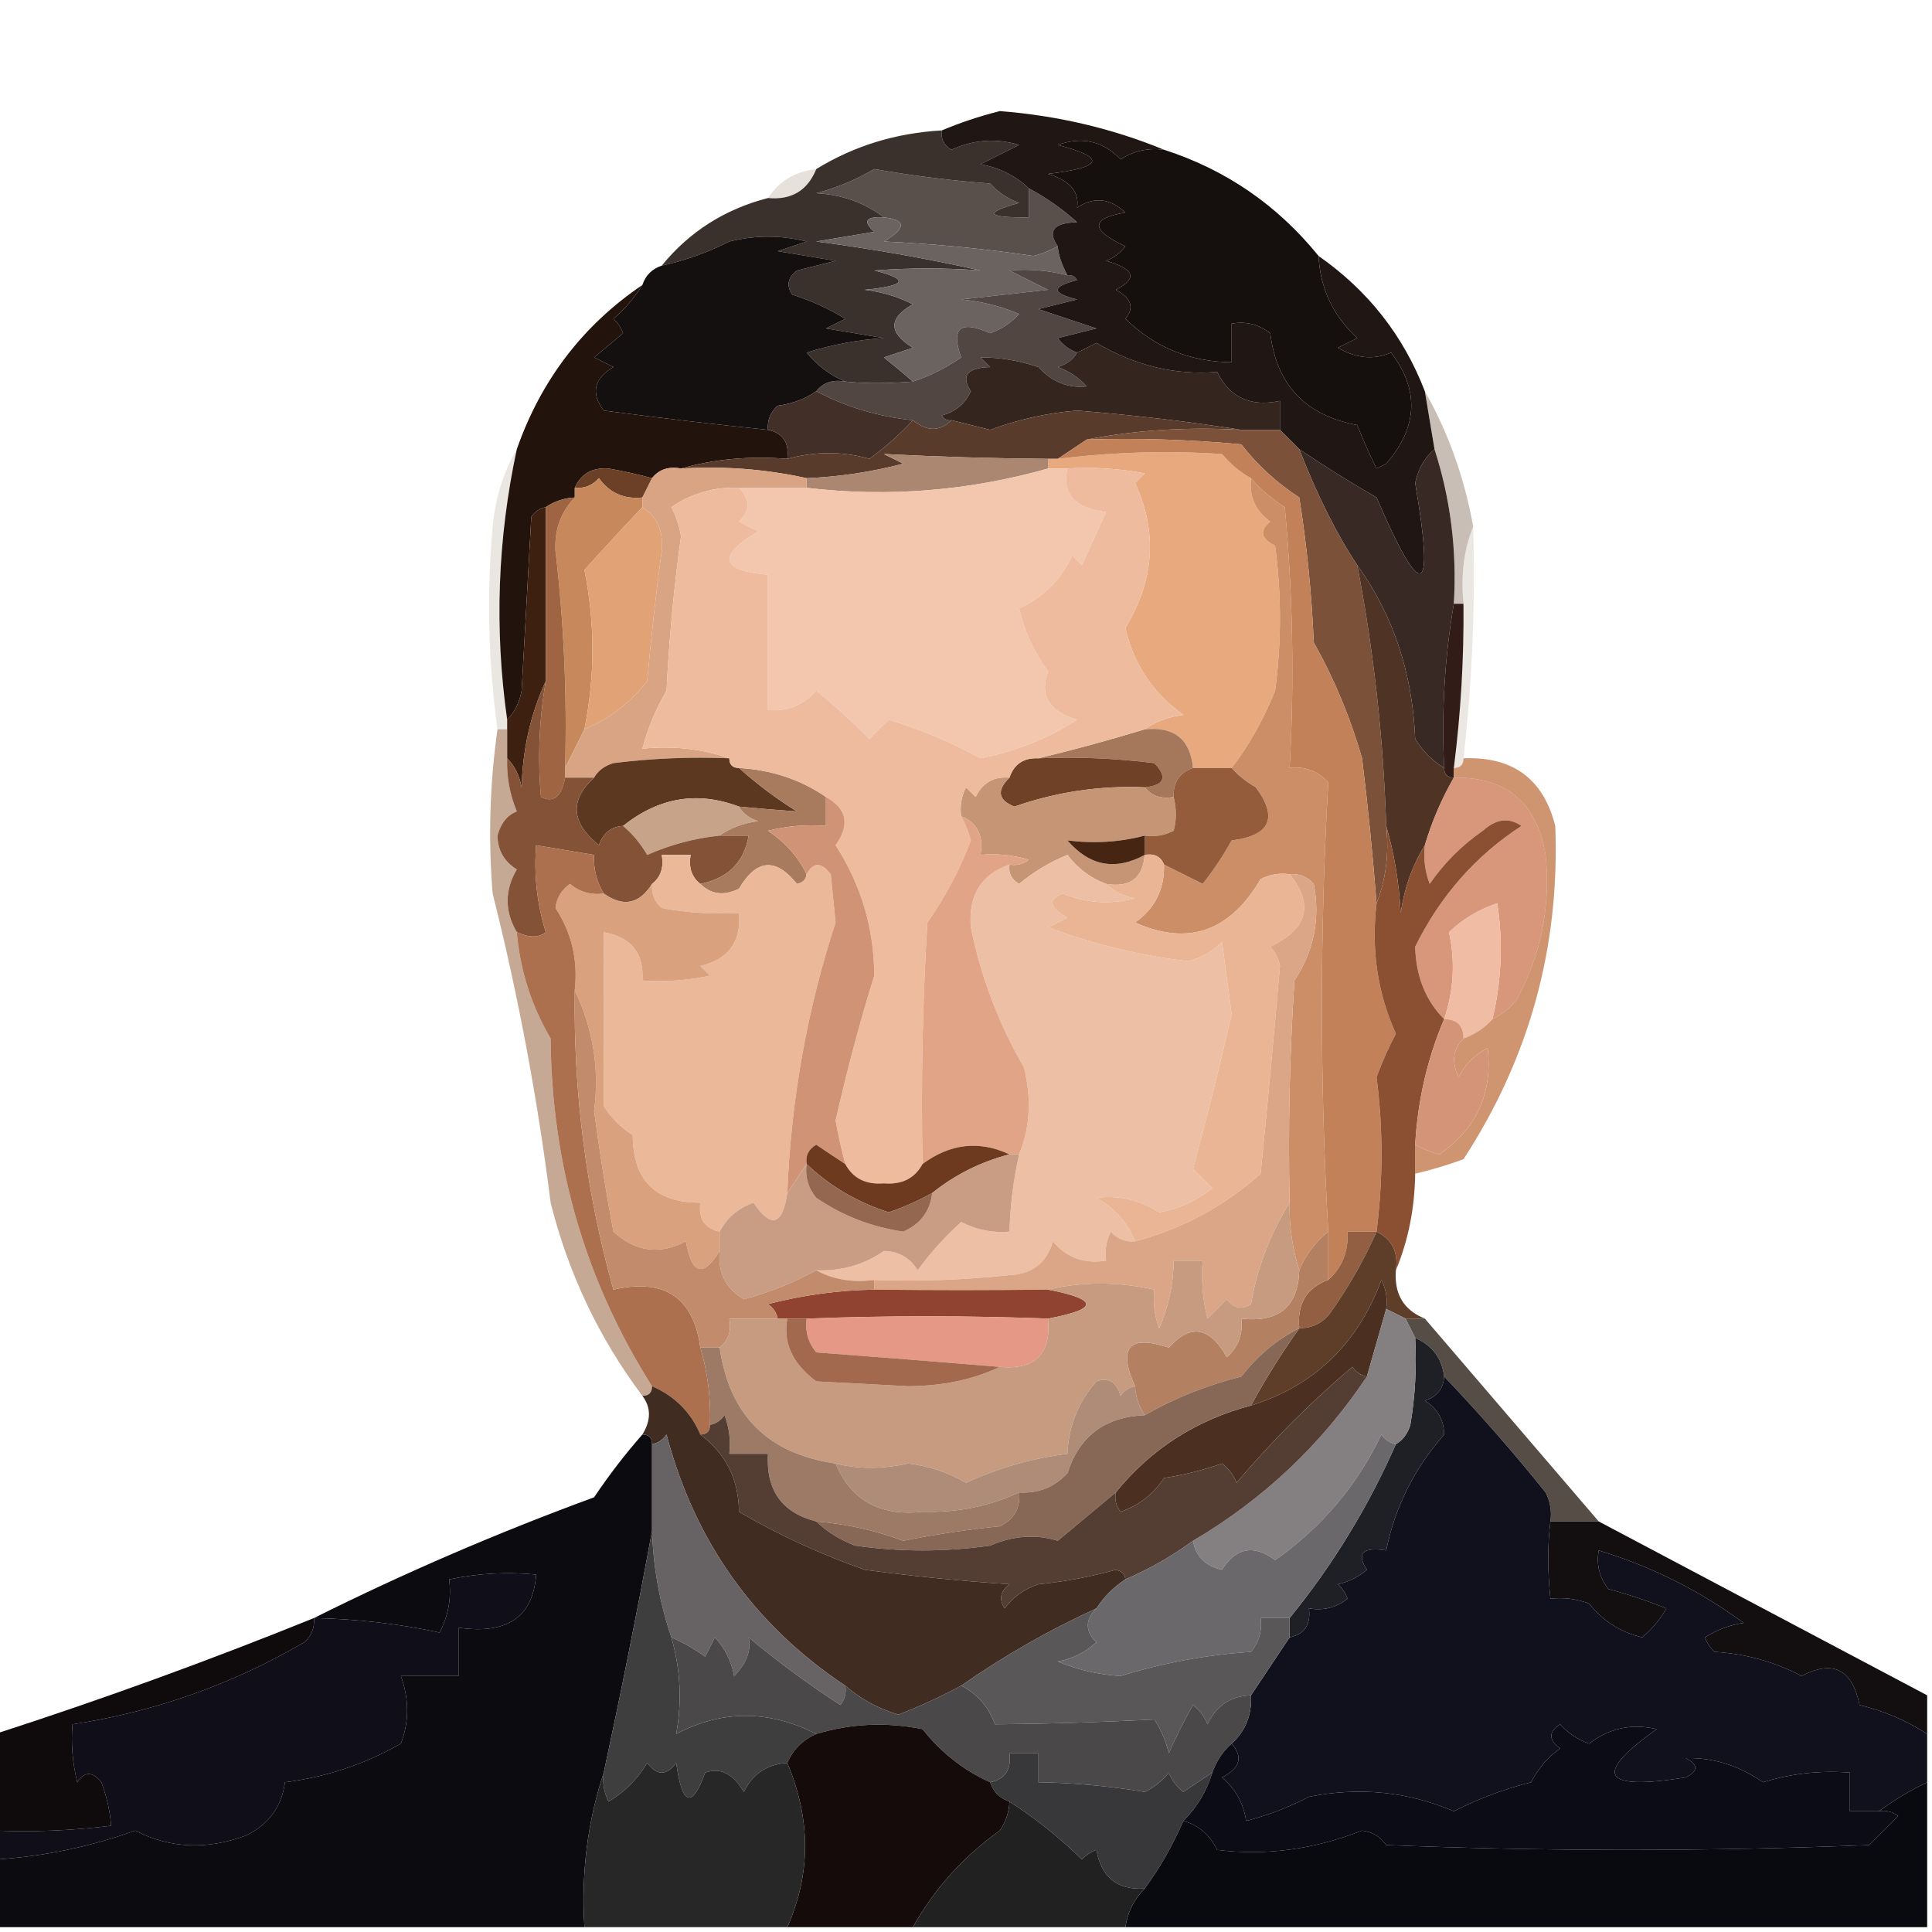 <?xml version="1.0" encoding="UTF-8"?>
<!DOCTYPE svg PUBLIC "-//W3C//DTD SVG 1.1//EN" "http://www.w3.org/Graphics/SVG/1.1/DTD/svg11.dtd">
<svg xmlns="http://www.w3.org/2000/svg" version="1.1" width="200px" height="200px" style="shape-rendering:geometricPrecision; text-rendering:geometricPrecision; image-rendering:optimizeQuality; fill-rule:evenodd; clip-rule:evenodd" xmlns:xlink="http://www.w3.org/1999/xlink">
<g><path style="opacity:0.145" fill="#563304" d="M 84.5,17.5 C 83.599,19.727 81.933,20.727 79.5,20.5C 80.659,18.75 82.326,17.75 84.5,17.5 Z"/></g>
<g><path style="opacity:1" fill="#59504b" d="M 106.5,19.5 C 108.287,20.447 109.953,21.613 111.5,23C 109.065,23.075 108.398,23.908 109.5,25.5C 108.735,25.923 107.902,26.257 107,26.5C 101.872,25.741 96.705,25.241 91.5,25C 93.842,23.608 93.842,22.775 91.5,22.5C 89.524,20.989 87.191,20.156 84.5,20C 86.61,19.446 88.61,18.612 90.5,17.5C 94.471,18.197 98.471,18.697 102.5,19C 103.328,19.915 104.328,20.581 105.5,21C 101.774,22.043 102.107,22.543 106.5,22.5C 106.5,21.5 106.5,20.5 106.5,19.5 Z"/></g>
<g><path style="opacity:1" fill="#150f0e" d="M 120.5,15.5 C 126.909,17.572 132.243,21.238 136.5,26.5C 136.656,29.841 137.989,32.675 140.5,35C 139.833,35.333 139.167,35.667 138.5,36C 140.397,37.11 142.23,37.276 144,36.5C 146.95,40.377 146.784,44.21 143.5,48C 143.167,48.167 142.833,48.333 142.5,48.5C 141.756,47.01 141.09,45.51 140.5,44C 135.14,43.002 132.14,39.835 131.5,34.5C 130.311,33.571 128.978,33.238 127.5,33.5C 127.5,34.833 127.5,36.167 127.5,37.5C 123.215,37.462 119.548,35.962 116.5,33C 117.458,31.852 117.125,30.852 115.5,30C 117.797,28.84 117.464,27.84 114.5,27C 115.308,26.692 115.975,26.192 116.5,25.5C 112.864,23.793 112.864,22.626 116.5,22C 114.89,20.505 113.224,20.339 111.5,21.5C 111.762,19.868 110.762,18.701 108.5,18C 114.229,17.328 114.563,16.328 109.5,15C 112.025,14.104 114.192,14.604 116,16.5C 117.356,15.62 118.856,15.287 120.5,15.5 Z"/></g>
<g><path style="opacity:1" fill="#3a312d" d="M 97.5,13.5 C 97.369,14.376 97.703,15.043 98.5,15.5C 100.768,14.456 103.101,14.289 105.5,15C 104.167,15.667 102.833,16.333 101.5,17C 103.491,17.374 105.158,18.207 106.5,19.5C 106.5,20.5 106.5,21.5 106.5,22.5C 102.107,22.543 101.774,22.043 105.5,21C 104.328,20.581 103.328,19.915 102.5,19C 98.471,18.697 94.471,18.197 90.5,17.5C 88.61,18.612 86.61,19.446 84.5,20C 87.191,20.156 89.524,20.989 91.5,22.5C 89.621,22.393 89.288,22.893 90.5,24C 88.5,24.333 86.5,24.667 84.5,25C 90.299,25.762 95.966,26.762 101.5,28C 97.861,27.722 94.194,27.722 90.5,28C 94.185,28.915 93.852,29.581 89.5,30C 91.256,30.202 92.922,30.702 94.5,31.5C 91.956,32.937 91.956,34.437 94.5,36C 93.5,36.333 92.5,36.667 91.5,37C 92.571,37.852 93.571,38.685 94.5,39.5C 91.856,39.715 89.523,39.715 87.5,39.5C 85.958,38.859 84.624,37.859 83.5,36.5C 86.107,35.682 88.774,35.182 91.5,35C 89.5,34.667 87.5,34.333 85.5,34C 86.167,33.667 86.833,33.333 87.5,33C 85.781,31.943 83.947,31.11 82,30.5C 81.383,29.551 81.549,28.718 82.5,28C 83.833,27.667 85.167,27.333 86.5,27C 84.5,26.667 82.5,26.333 80.5,26C 81.5,25.667 82.5,25.333 83.5,25C 80.833,24.333 78.167,24.333 75.5,25C 73.257,26.136 70.924,26.97 68.5,27.5C 71.358,23.991 75.024,21.657 79.5,20.5C 81.933,20.727 83.599,19.727 84.5,17.5C 88.403,15.102 92.736,13.769 97.5,13.5 Z"/></g>
<g><path style="opacity:1" fill="#6b635f" d="M 91.5,22.5 C 93.842,22.775 93.842,23.608 91.5,25C 96.705,25.241 101.872,25.741 107,26.5C 107.902,26.257 108.735,25.923 109.5,25.5C 109.564,26.365 109.897,27.365 110.5,28.5C 108.488,27.986 106.488,27.82 104.5,28C 105.833,28.667 107.167,29.333 108.5,30C 105.5,30.333 102.5,30.667 99.5,31C 101.577,31.192 103.577,31.692 105.5,32.5C 104.672,33.415 103.672,34.081 102.5,34.5C 99.398,33.107 98.398,33.94 99.5,37C 97.922,38.094 96.255,38.928 94.5,39.5C 93.571,38.685 92.571,37.852 91.5,37C 92.5,36.667 93.5,36.333 94.5,36C 91.956,34.437 91.956,32.937 94.5,31.5C 92.922,30.702 91.256,30.202 89.5,30C 93.852,29.581 94.185,28.915 90.5,28C 94.194,27.722 97.861,27.722 101.5,28C 95.966,26.762 90.299,25.762 84.5,25C 86.5,24.667 88.5,24.333 90.5,24C 89.288,22.893 89.621,22.393 91.5,22.5 Z"/></g>
<g><path style="opacity:1" fill="#514642" d="M 110.5,28.5 C 110.938,28.435 111.272,28.601 111.5,29C 108.833,29.667 108.833,30.333 111.5,31C 110.167,31.333 108.833,31.667 107.5,32C 109.5,32.667 111.5,33.333 113.5,34C 112.167,34.333 110.833,34.667 109.5,35C 110.044,35.717 110.711,36.217 111.5,36.5C 111.082,37.222 110.416,37.722 109.5,38C 110.672,38.419 111.672,39.085 112.5,40C 110.58,40.215 108.914,39.548 107.5,38C 105.471,37.319 103.471,36.986 101.5,37C 101.833,37.333 102.167,37.667 102.5,38C 100.117,38.065 99.45,38.898 100.5,40.5C 99.91,41.799 98.91,42.632 97.5,43C 97.728,43.399 98.062,43.565 98.5,43.5C 97.295,44.686 95.961,44.686 94.5,43.5C 90.903,43.132 87.569,42.132 84.5,40.5C 85.209,39.596 86.209,39.263 87.5,39.5C 89.523,39.715 91.856,39.715 94.5,39.5C 96.255,38.928 97.922,38.094 99.5,37C 98.398,33.94 99.398,33.107 102.5,34.5C 103.672,34.081 104.672,33.415 105.5,32.5C 103.577,31.692 101.577,31.192 99.5,31C 102.5,30.667 105.5,30.333 108.5,30C 107.167,29.333 105.833,28.667 104.5,28C 106.488,27.82 108.488,27.986 110.5,28.5 Z"/></g>
<g><path style="opacity:1" fill="#151010" d="M 87.5,39.5 C 86.209,39.263 85.209,39.596 84.5,40.5C 83.391,41.29 82.058,41.79 80.5,42C 79.748,42.671 79.414,43.504 79.5,44.5C 73.85,43.922 68.183,43.255 62.5,42.5C 61.141,40.694 61.475,39.194 63.5,38C 62.833,37.667 62.167,37.333 61.5,37C 62.5,36.167 63.5,35.333 64.5,34.5C 64.291,33.914 63.957,33.414 63.5,33C 64.71,31.961 65.71,30.794 66.5,29.5C 66.833,28.5 67.5,27.833 68.5,27.5C 70.924,26.97 73.257,26.136 75.5,25C 78.167,24.333 80.833,24.333 83.5,25C 82.5,25.333 81.5,25.667 80.5,26C 82.5,26.333 84.5,26.667 86.5,27C 85.167,27.333 83.833,27.667 82.5,28C 81.549,28.718 81.383,29.551 82,30.5C 83.947,31.11 85.781,31.943 87.5,33C 86.833,33.333 86.167,33.667 85.5,34C 87.5,34.333 89.5,34.667 91.5,35C 88.774,35.182 86.107,35.682 83.5,36.5C 84.624,37.859 85.958,38.859 87.5,39.5 Z"/></g>
<g><path style="opacity:1" fill="#35251f" d="M 132.5,44.5 C 131.167,44.5 129.833,44.5 128.5,44.5C 123.006,43.635 117.339,42.969 111.5,42.5C 108.41,42.752 105.41,43.419 102.5,44.5C 101.151,44.154 99.817,43.821 98.5,43.5C 98.062,43.565 97.728,43.399 97.5,43C 98.91,42.632 99.91,41.799 100.5,40.5C 99.45,38.898 100.117,38.065 102.5,38C 102.167,37.667 101.833,37.333 101.5,37C 103.471,36.986 105.471,37.319 107.5,38C 108.914,39.548 110.58,40.215 112.5,40C 111.672,39.085 110.672,38.419 109.5,38C 110.416,37.722 111.082,37.222 111.5,36.5C 112.15,36.196 112.817,35.863 113.5,35.5C 117.53,37.866 121.697,38.866 126,38.5C 127.287,41.145 129.453,42.145 132.5,41.5C 132.5,42.5 132.5,43.5 132.5,44.5 Z"/></g>
<g><path style="opacity:1" fill="#22130c" d="M 66.5,29.5 C 65.71,30.794 64.71,31.961 63.5,33C 63.957,33.414 64.291,33.914 64.5,34.5C 63.5,35.333 62.5,36.167 61.5,37C 62.167,37.333 62.833,37.667 63.5,38C 61.475,39.194 61.141,40.694 62.5,42.5C 68.183,43.255 73.85,43.922 79.5,44.5C 81.048,44.821 81.715,45.821 81.5,47.5C 77.629,47.185 73.962,47.518 70.5,48.5C 69.209,48.263 68.209,48.596 67.5,49.5C 66.033,49.106 64.533,48.773 63,48.5C 61.301,48.387 60.134,49.053 59.5,50.5C 59.5,50.833 59.5,51.167 59.5,51.5C 58.391,51.557 57.391,51.89 56.5,52.5C 55.883,52.611 55.383,52.944 55,53.5C 54.667,59.5 54.333,65.5 54,71.5C 53.768,72.737 53.268,73.737 52.5,74.5C 51.17,65.117 51.504,55.783 53.5,46.5C 56.011,39.337 60.344,33.67 66.5,29.5 Z"/></g>
<g><path style="opacity:1" fill="#423028" d="M 84.5,40.5 C 87.569,42.132 90.903,43.132 94.5,43.5C 93.198,44.926 91.698,46.259 90,47.5C 87.25,46.709 84.417,46.709 81.5,47.5C 81.715,45.821 81.048,44.821 79.5,44.5C 79.414,43.504 79.748,42.671 80.5,42C 82.058,41.79 83.391,41.29 84.5,40.5 Z"/></g>
<g><path style="opacity:1" fill="#583b2b" d="M 128.5,44.5 C 122.974,44.179 117.64,44.512 112.5,45.5C 111.5,46.167 110.5,46.833 109.5,47.5C 109.167,47.5 108.833,47.5 108.5,47.5C 102.788,47.456 97.121,47.289 91.5,47C 92.167,47.333 92.833,47.667 93.5,48C 90.208,48.861 86.875,49.361 83.5,49.5C 79.265,48.564 74.931,48.231 70.5,48.5C 73.962,47.518 77.629,47.185 81.5,47.5C 84.417,46.709 87.25,46.709 90,47.5C 91.698,46.259 93.198,44.926 94.5,43.5C 95.961,44.686 97.295,44.686 98.5,43.5C 99.817,43.821 101.151,44.154 102.5,44.5C 105.41,43.419 108.41,42.752 111.5,42.5C 117.339,42.969 123.006,43.635 128.5,44.5 Z"/></g>
<g><path style="opacity:1" fill="#e8a97e" d="M 129.5,49.5 C 129.297,51.39 129.963,52.89 131.5,54C 130.346,54.914 130.513,55.747 132,56.5C 132.667,61.5 132.667,66.5 132,71.5C 130.79,74.503 129.29,77.17 127.5,79.5C 126.167,79.5 124.833,79.5 123.5,79.5C 123.213,76.516 121.546,75.183 118.5,75.5C 119.609,74.71 120.942,74.21 122.5,74C 119.358,71.762 117.358,68.762 116.5,65C 119.511,60.054 119.845,55.054 117.5,50C 117.833,49.667 118.167,49.333 118.5,49C 115.854,48.503 113.187,48.336 110.5,48.5C 109.833,48.5 109.167,48.5 108.5,48.5C 108.5,48.167 108.5,47.833 108.5,47.5C 108.833,47.5 109.167,47.5 109.5,47.5C 115.159,46.8 120.825,46.634 126.5,47C 127.373,48.045 128.373,48.878 129.5,49.5 Z"/></g>
<g><path style="opacity:1" fill="#201714" d="M 120.5,15.5 C 118.856,15.287 117.356,15.62 116,16.5C 114.192,14.604 112.025,14.104 109.5,15C 114.563,16.328 114.229,17.328 108.5,18C 110.762,18.701 111.762,19.868 111.5,21.5C 113.224,20.339 114.89,20.505 116.5,22C 112.864,22.626 112.864,23.793 116.5,25.5C 115.975,26.192 115.308,26.692 114.5,27C 117.464,27.84 117.797,28.84 115.5,30C 117.125,30.852 117.458,31.852 116.5,33C 119.548,35.962 123.215,37.462 127.5,37.5C 127.5,36.167 127.5,34.833 127.5,33.5C 128.978,33.238 130.311,33.571 131.5,34.5C 132.14,39.835 135.14,43.002 140.5,44C 141.09,45.51 141.756,47.01 142.5,48.5C 142.833,48.333 143.167,48.167 143.5,48C 146.784,44.21 146.95,40.377 144,36.5C 142.23,37.276 140.397,37.11 138.5,36C 139.167,35.667 139.833,35.333 140.5,35C 137.989,32.675 136.656,29.841 136.5,26.5C 141.612,30.069 145.278,34.736 147.5,40.5C 147.833,42.5 148.167,44.5 148.5,46.5C 147.475,47.374 146.808,48.541 146.5,50C 148.547,61.962 147.214,62.462 142.5,51.5C 139.742,49.913 137.075,48.246 134.5,46.5C 133.833,45.833 133.167,45.167 132.5,44.5C 132.5,43.5 132.5,42.5 132.5,41.5C 129.453,42.145 127.287,41.145 126,38.5C 121.697,38.866 117.53,37.866 113.5,35.5C 112.817,35.863 112.15,36.196 111.5,36.5C 110.711,36.217 110.044,35.717 109.5,35C 110.833,34.667 112.167,34.333 113.5,34C 111.5,33.333 109.5,32.667 107.5,32C 108.833,31.667 110.167,31.333 111.5,31C 108.833,30.333 108.833,29.667 111.5,29C 111.272,28.601 110.938,28.435 110.5,28.5C 109.897,27.365 109.564,26.365 109.5,25.5C 108.398,23.908 109.065,23.075 111.5,23C 109.953,21.613 108.287,20.447 106.5,19.5C 105.158,18.207 103.491,17.374 101.5,17C 102.833,16.333 104.167,15.667 105.5,15C 103.101,14.289 100.768,14.456 98.5,15.5C 97.703,15.043 97.369,14.376 97.5,13.5C 99.343,12.717 101.343,12.05 103.5,11.5C 109.481,11.966 115.148,13.3 120.5,15.5 Z"/></g>
<g><path style="opacity:1" fill="#6c4026" d="M 67.5,49.5 C 67.167,50.167 66.833,50.833 66.5,51.5C 64.61,51.703 63.11,51.037 62,49.5C 61.329,50.252 60.496,50.586 59.5,50.5C 60.134,49.053 61.301,48.387 63,48.5C 64.533,48.773 66.033,49.106 67.5,49.5 Z"/></g>
<g><path style="opacity:1" fill="#ab8670" d="M 108.5,47.5 C 108.5,47.833 108.5,48.167 108.5,48.5C 100.259,50.825 91.926,51.492 83.5,50.5C 83.5,50.167 83.5,49.833 83.5,49.5C 86.875,49.361 90.208,48.861 93.5,48C 92.833,47.667 92.167,47.333 91.5,47C 97.121,47.289 102.788,47.456 108.5,47.5 Z"/></g>
<g><path style="opacity:0.288" fill="#421e02" d="M 147.5,40.5 C 149.935,44.799 151.602,49.465 152.5,54.5C 151.527,56.948 151.194,59.615 151.5,62.5C 151.167,62.5 150.833,62.5 150.5,62.5C 150.83,56.99 150.164,51.657 148.5,46.5C 148.167,44.5 147.833,42.5 147.5,40.5 Z"/></g>
<g><path style="opacity:0.114" fill="#4d2902" d="M 53.5,46.5 C 51.504,55.783 51.17,65.117 52.5,74.5C 52.5,74.833 52.5,75.167 52.5,75.5C 52.167,75.5 51.833,75.5 51.5,75.5C 50.543,68.523 50.377,61.523 51,54.5C 51.279,51.543 52.113,48.877 53.5,46.5 Z"/></g>
<g><path style="opacity:1" fill="#3e2011" d="M 56.5,52.5 C 56.5,58.5 56.5,64.5 56.5,70.5C 54.941,73.868 54.108,77.535 54,81.5C 53.768,80.263 53.268,79.263 52.5,78.5C 52.5,77.5 52.5,76.5 52.5,75.5C 52.5,75.167 52.5,74.833 52.5,74.5C 53.268,73.737 53.768,72.737 54,71.5C 54.333,65.5 54.667,59.5 55,53.5C 55.383,52.944 55.883,52.611 56.5,52.5 Z"/></g>
<g><path style="opacity:1" fill="#f3c6ae" d="M 108.5,48.5 C 109.167,48.5 109.833,48.5 110.5,48.5C 109.924,51.127 111.258,52.627 114.5,53C 113.671,54.816 112.837,56.649 112,58.5C 111.667,58.167 111.333,57.833 111,57.5C 109.833,60 108,61.833 105.5,63C 106.047,65.367 107.047,67.533 108.5,69.5C 107.58,71.972 108.58,73.638 111.5,74.5C 108.529,76.425 105.196,77.759 101.5,78.5C 98.486,76.828 95.319,75.494 92,74.5C 91.333,75.167 90.667,75.833 90,76.5C 88.261,74.717 86.428,73.05 84.5,71.5C 83.159,73.005 81.492,73.671 79.5,73.5C 79.5,68.833 79.5,64.167 79.5,59.5C 74.564,59.059 74.23,57.559 78.5,55C 77.833,54.667 77.167,54.333 76.5,54C 77.684,52.855 77.684,51.688 76.5,50.5C 78.833,50.5 81.167,50.5 83.5,50.5C 91.926,51.492 100.259,50.825 108.5,48.5 Z"/></g>
<g><path style="opacity:1" fill="#382924" d="M 134.5,46.5 C 137.075,48.246 139.742,49.913 142.5,51.5C 147.214,62.462 148.547,61.962 146.5,50C 146.808,48.541 147.475,47.374 148.5,46.5C 150.164,51.657 150.83,56.99 150.5,62.5C 149.548,68.075 149.214,73.741 149.5,79.5C 148.288,78.77 147.288,77.77 146.5,76.5C 146.222,69.663 144.222,63.663 140.5,58.5C 138.353,55.264 136.353,51.264 134.5,46.5 Z"/></g>
<g><path style="opacity:1" fill="#c7885c" d="M 66.5,51.5 C 66.5,51.833 66.5,52.167 66.5,52.5C 64.15,54.992 62.15,57.158 60.5,59C 61.603,64.484 61.603,69.984 60.5,75.5C 59.833,76.833 59.167,78.167 58.5,79.5C 58.709,71.973 58.376,64.473 57.5,57C 57.395,54.822 58.062,52.989 59.5,51.5C 59.5,51.167 59.5,50.833 59.5,50.5C 60.496,50.586 61.329,50.252 62,49.5C 63.11,51.037 64.61,51.703 66.5,51.5 Z"/></g>
<g><path style="opacity:1" fill="#e1a275" d="M 66.5,52.5 C 68.026,53.492 68.693,54.992 68.5,57C 67.901,61.489 67.401,65.989 67,70.5C 65.266,72.734 63.1,74.401 60.5,75.5C 61.603,69.984 61.603,64.484 60.5,59C 62.15,57.158 64.15,54.992 66.5,52.5 Z"/></g>
<g><path style="opacity:0.114" fill="#563001" d="M 152.5,54.5 C 152.736,62.542 152.403,70.542 151.5,78.5C 151.5,79.167 151.167,79.5 150.5,79.5C 151.22,73.862 151.553,68.196 151.5,62.5C 151.194,59.615 151.527,56.948 152.5,54.5 Z"/></g>
<g><path style="opacity:1" fill="#d8a483" d="M 70.5,48.5 C 74.931,48.231 79.265,48.564 83.5,49.5C 83.5,49.833 83.5,50.167 83.5,50.5C 81.167,50.5 78.833,50.5 76.5,50.5C 73.941,50.39 71.608,51.056 69.5,52.5C 69.987,53.446 70.32,54.446 70.5,55.5C 69.764,60.803 69.264,66.137 69,71.5C 67.878,73.421 67.044,75.421 66.5,77.5C 69.713,77.19 72.713,77.523 75.5,78.5C 71.486,78.335 67.486,78.501 63.5,79C 62.584,79.278 61.917,79.778 61.5,80.5C 60.5,80.5 59.5,80.5 58.5,80.5C 58.5,80.167 58.5,79.833 58.5,79.5C 59.167,78.167 59.833,76.833 60.5,75.5C 63.1,74.401 65.266,72.734 67,70.5C 67.401,65.989 67.901,61.489 68.5,57C 68.693,54.992 68.026,53.492 66.5,52.5C 66.5,52.167 66.5,51.833 66.5,51.5C 66.833,50.833 67.167,50.167 67.5,49.5C 68.209,48.596 69.209,48.263 70.5,48.5 Z"/></g>
<g><path style="opacity:1" fill="#7b5139" d="M 112.5,45.5 C 117.64,44.512 122.974,44.179 128.5,44.5C 129.833,44.5 131.167,44.5 132.5,44.5C 133.167,45.167 133.833,45.833 134.5,46.5C 136.353,51.264 138.353,55.264 140.5,58.5C 142.208,67.391 143.208,76.391 143.5,85.5C 143.806,88.385 143.473,91.052 142.5,93.5C 142.111,88.496 141.611,83.496 141,78.5C 139.796,74.3 138.129,70.3 136,66.5C 135.783,61.447 135.283,56.447 134.5,51.5C 132.171,49.989 130.171,48.156 128.5,46C 123.177,45.501 117.844,45.334 112.5,45.5 Z"/></g>
<g><path style="opacity:0.929" fill="#230b07" d="M 150.5,62.5 C 150.833,62.5 151.167,62.5 151.5,62.5C 151.553,68.196 151.22,73.862 150.5,79.5C 150.5,79.833 150.5,80.167 150.5,80.5C 149.833,80.5 149.5,80.167 149.5,79.5C 149.214,73.741 149.548,68.075 150.5,62.5 Z"/></g>
<g><path style="opacity:1" fill="#a5775b" d="M 118.5,75.5 C 121.546,75.183 123.213,76.516 123.5,79.5C 122.094,79.973 121.427,80.973 121.5,82.5C 120.209,82.737 119.209,82.404 118.5,81.5C 120.549,81.294 120.883,80.461 119.5,79C 115.514,78.501 111.514,78.335 107.5,78.5C 111.191,77.607 114.858,76.607 118.5,75.5 Z"/></g>
<g><path style="opacity:1" fill="#9f6542" d="M 59.5,51.5 C 58.062,52.989 57.395,54.822 57.5,57C 58.376,64.473 58.709,71.973 58.5,79.5C 58.5,79.833 58.5,80.167 58.5,80.5C 58.141,82.485 57.308,83.151 56,82.5C 55.643,78.49 55.81,74.49 56.5,70.5C 56.5,64.5 56.5,58.5 56.5,52.5C 57.391,51.89 58.391,51.557 59.5,51.5 Z"/></g>
<g><path style="opacity:1" fill="#4f3425" d="M 140.5,58.5 C 144.222,63.663 146.222,69.663 146.5,76.5C 147.288,77.77 148.288,78.77 149.5,79.5C 149.5,80.167 149.833,80.5 150.5,80.5C 149.227,82.713 148.227,85.046 147.5,87.5C 146.224,89.562 145.39,91.896 145,94.5C 144.819,91.305 144.319,88.305 143.5,85.5C 143.208,76.391 142.208,67.391 140.5,58.5 Z"/></g>
<g><path style="opacity:1" fill="#5d3820" d="M 75.5,78.5 C 75.5,79.167 75.833,79.5 76.5,79.5C 78.316,81.137 80.316,82.637 82.5,84C 80.575,83.865 78.575,83.698 76.5,83.5C 72.208,81.873 68.208,82.539 64.5,85.5C 63.25,85.577 62.417,86.244 62,87.5C 59.113,85.163 58.946,82.83 61.5,80.5C 61.917,79.778 62.584,79.278 63.5,79C 67.486,78.501 71.486,78.335 75.5,78.5 Z"/></g>
<g><path style="opacity:1" fill="#6f4126" d="M 107.5,78.5 C 111.514,78.335 115.514,78.501 119.5,79C 120.883,80.461 120.549,81.294 118.5,81.5C 113.873,81.308 109.373,81.974 105,83.5C 103.317,82.823 103.15,81.823 104.5,80.5C 104.973,79.094 105.973,78.427 107.5,78.5 Z"/></g>
<g><path style="opacity:1" fill="#cc8e67" d="M 129.5,49.5 C 130.474,50.635 131.641,51.635 133,52.5C 133.839,61.557 134.006,70.557 133.5,79.5C 135.103,79.312 136.437,79.812 137.5,81C 136.623,96.419 136.623,111.919 137.5,127.5C 136.143,128.59 135.143,129.924 134.5,131.5C 133.781,129.236 133.448,126.903 133.5,124.5C 133.334,116.826 133.5,109.159 134,101.5C 136.024,98.419 136.691,95.086 136,91.5C 135.329,90.748 134.496,90.414 133.5,90.5C 132.448,90.35 131.448,90.517 130.5,91C 127.319,96.448 122.986,97.948 117.5,95.5C 119.559,94.049 120.559,92.049 120.5,89.5C 121.807,90.153 123.14,90.82 124.5,91.5C 125.624,90.086 126.624,88.586 127.5,87C 131.498,86.507 132.332,84.674 130,81.5C 129.005,80.934 128.172,80.267 127.5,79.5C 129.29,77.17 130.79,74.503 132,71.5C 132.667,66.5 132.667,61.5 132,56.5C 130.513,55.747 130.346,54.914 131.5,54C 129.963,52.89 129.297,51.39 129.5,49.5 Z"/></g>
<g><path style="opacity:1" fill="#c69576" d="M 104.5,80.5 C 103.15,81.823 103.317,82.823 105,83.5C 109.373,81.974 113.873,81.308 118.5,81.5C 119.209,82.404 120.209,82.737 121.5,82.5C 121.799,83.76 121.799,84.927 121.5,86C 120.552,86.483 119.552,86.65 118.5,86.5C 115.938,87.18 113.271,87.347 110.5,87C 112.793,89.654 115.46,90.154 118.5,88.5C 118.306,90.912 116.973,91.912 114.5,91.5C 112.903,90.909 111.569,89.909 110.5,88.5C 108.668,89.249 107.001,90.249 105.5,91.5C 104.702,91.043 104.369,90.376 104.5,89.5C 105.239,89.631 105.906,89.464 106.5,89C 104.866,88.507 103.199,88.34 101.5,88.5C 101.843,86.517 101.176,85.183 99.5,84.5C 99.35,83.448 99.517,82.448 100,81.5C 100.333,81.833 100.667,82.167 101,82.5C 101.71,81.027 102.876,80.36 104.5,80.5 Z"/></g>
<g><path style="opacity:1" fill="#c7a389" d="M 76.5,83.5 C 76.918,84.222 77.584,84.722 78.5,85C 76.942,85.21 75.609,85.71 74.5,86.5C 71.882,86.779 69.382,87.446 67,88.5C 66.302,87.309 65.469,86.309 64.5,85.5C 68.208,82.539 72.208,81.873 76.5,83.5 Z"/></g>
<g><path style="opacity:1" fill="#945c3b" d="M 123.5,79.5 C 124.833,79.5 126.167,79.5 127.5,79.5C 128.172,80.267 129.005,80.934 130,81.5C 132.332,84.674 131.498,86.507 127.5,87C 126.624,88.586 125.624,90.086 124.5,91.5C 123.14,90.82 121.807,90.153 120.5,89.5C 120.158,88.662 119.492,88.328 118.5,88.5C 118.5,87.833 118.5,87.167 118.5,86.5C 119.552,86.65 120.552,86.483 121.5,86C 121.799,84.927 121.799,83.76 121.5,82.5C 121.427,80.973 122.094,79.973 123.5,79.5 Z"/></g>
<g><path style="opacity:1" fill="#845237" d="M 56.5,70.5 C 55.81,74.49 55.643,78.49 56,82.5C 57.308,83.151 58.141,82.485 58.5,80.5C 59.5,80.5 60.5,80.5 61.5,80.5C 58.946,82.83 59.113,85.163 62,87.5C 62.417,86.244 63.25,85.577 64.5,85.5C 65.469,86.309 66.302,87.309 67,88.5C 69.382,87.446 71.882,86.779 74.5,86.5C 75.5,86.5 76.5,86.5 77.5,86.5C 77.037,89.255 75.37,90.922 72.5,91.5C 71.596,90.791 71.263,89.791 71.5,88.5C 70.5,88.5 69.5,88.5 68.5,88.5C 68.737,89.791 68.404,90.791 67.5,91.5C 66.185,93.599 64.518,93.933 62.5,92.5C 61.766,91.292 61.433,89.959 61.5,88.5C 59.5,88.167 57.5,87.833 55.5,87.5C 55.26,90.579 55.593,93.579 56.5,96.5C 55.767,97.087 54.767,97.087 53.5,96.5C 52.232,94.33 52.232,92.163 53.5,90C 52.196,89.196 51.529,88.029 51.5,86.5C 51.852,85.214 52.518,84.381 53.5,84C 52.767,82.234 52.433,80.401 52.5,78.5C 53.268,79.263 53.768,80.263 54,81.5C 54.108,77.535 54.941,73.868 56.5,70.5 Z"/></g>
<g><path style="opacity:1" fill="#a87a5e" d="M 76.5,79.5 C 79.855,79.69 82.855,80.69 85.5,82.5C 85.5,83.5 85.5,84.5 85.5,85.5C 83.473,85.338 81.473,85.504 79.5,86C 81.286,87.196 82.619,88.696 83.5,90.5C 83.44,91.043 83.107,91.376 82.5,91.5C 80.302,88.757 78.302,88.923 76.5,92C 74.934,92.765 73.601,92.598 72.5,91.5C 75.37,90.922 77.037,89.255 77.5,86.5C 76.5,86.5 75.5,86.5 74.5,86.5C 75.609,85.71 76.942,85.21 78.5,85C 77.584,84.722 76.918,84.222 76.5,83.5C 78.575,83.698 80.575,83.865 82.5,84C 80.316,82.637 78.316,81.137 76.5,79.5 Z"/></g>
<g><path style="opacity:1" fill="#472513" d="M 118.5,86.5 C 118.5,87.167 118.5,87.833 118.5,88.5C 115.46,90.154 112.793,89.654 110.5,87C 113.271,87.347 115.938,87.18 118.5,86.5 Z"/></g>
<g><path style="opacity:1" fill="#eebb9f" d="M 110.5,48.5 C 113.187,48.336 115.854,48.503 118.5,49C 118.167,49.333 117.833,49.667 117.5,50C 119.845,55.054 119.511,60.054 116.5,65C 117.358,68.762 119.358,71.762 122.5,74C 120.942,74.21 119.609,74.71 118.5,75.5C 114.858,76.607 111.191,77.607 107.5,78.5C 105.973,78.427 104.973,79.094 104.5,80.5C 102.876,80.36 101.71,81.027 101,82.5C 100.667,82.167 100.333,81.833 100,81.5C 99.517,82.448 99.35,83.448 99.5,84.5C 99.923,85.265 100.257,86.098 100.5,87C 99.369,90.001 97.869,92.835 96,95.5C 95.5,103.827 95.334,112.16 95.5,120.5C 94.688,121.993 93.355,122.66 91.5,122.5C 89.645,122.66 88.312,121.993 87.5,120.5C 87.106,119.033 86.773,117.533 86.5,116C 87.643,110.912 88.976,105.912 90.5,101C 90.484,96.117 89.15,91.617 86.5,87.5C 88.009,85.38 87.676,83.713 85.5,82.5C 82.855,80.69 79.855,79.69 76.5,79.5C 75.833,79.5 75.5,79.167 75.5,78.5C 72.713,77.523 69.713,77.19 66.5,77.5C 67.044,75.421 67.878,73.421 69,71.5C 69.264,66.137 69.764,60.803 70.5,55.5C 70.32,54.446 69.987,53.446 69.5,52.5C 71.608,51.056 73.941,50.39 76.5,50.5C 77.684,51.688 77.684,52.855 76.5,54C 77.167,54.333 77.833,54.667 78.5,55C 74.23,57.559 74.564,59.059 79.5,59.5C 79.5,64.167 79.5,68.833 79.5,73.5C 81.492,73.671 83.159,73.005 84.5,71.5C 86.428,73.05 88.261,74.717 90,76.5C 90.667,75.833 91.333,75.167 92,74.5C 95.319,75.494 98.486,76.828 101.5,78.5C 105.196,77.759 108.529,76.425 111.5,74.5C 108.58,73.638 107.58,71.972 108.5,69.5C 107.047,67.533 106.047,65.367 105.5,63C 108,61.833 109.833,60 111,57.5C 111.333,57.833 111.667,58.167 112,58.5C 112.837,56.649 113.671,54.816 114.5,53C 111.258,52.627 109.924,51.127 110.5,48.5 Z"/></g>
<g><path style="opacity:1" fill="#d8967a" d="M 150.5,80.5 C 155.929,80.426 159.096,83.093 160,88.5C 160.539,93.774 159.539,98.774 157,103.5C 156.292,104.381 155.458,105.047 154.5,105.5C 155.44,101.537 155.607,97.537 155,93.5C 153.108,94.13 151.441,95.13 150,96.5C 150.663,99.518 150.496,102.518 149.5,105.5C 147.581,103.579 146.581,101.079 146.5,98C 149.097,92.745 152.764,88.579 157.5,85.5C 156.21,84.592 154.877,84.759 153.5,86C 151.333,87.5 149.5,89.333 148,91.5C 147.51,90.207 147.343,88.873 147.5,87.5C 148.227,85.046 149.227,82.713 150.5,80.5 Z"/></g>
<g><path style="opacity:1" fill="#edbfa4" d="M 114.5,91.5 C 115.263,92.268 116.263,92.768 117.5,93C 114.953,93.659 112.453,93.493 110,92.5C 108.437,93.102 108.604,93.935 110.5,95C 109.833,95.333 109.167,95.667 108.5,96C 113.188,97.754 118.021,98.921 123,99.5C 124.365,99.156 125.532,98.489 126.5,97.5C 126.833,100 127.167,102.5 127.5,105C 126.275,110.316 124.942,115.649 123.5,121C 124.167,121.667 124.833,122.333 125.5,123C 123.866,124.308 122.032,125.142 120,125.5C 117.943,124.203 115.776,123.703 113.5,124C 115.384,125.049 116.718,126.549 117.5,128.5C 116.504,128.586 115.671,128.252 115,127.5C 114.517,128.448 114.351,129.448 114.5,130.5C 112.234,130.859 110.401,130.192 109,128.5C 108.348,130.723 106.848,131.89 104.5,132C 99.845,132.499 95.178,132.666 90.5,132.5C 88.265,132.795 86.265,132.461 84.5,131.5C 87.09,131.604 89.423,130.937 91.5,129.5C 93.029,129.529 94.196,130.196 95,131.5C 96.315,129.684 97.815,128.017 99.5,126.5C 101.071,127.309 102.738,127.643 104.5,127.5C 104.575,124.794 104.908,122.127 105.5,119.5C 106.638,116.696 106.805,113.696 106,110.5C 103.372,105.945 101.538,101.112 100.5,96C 100.231,92.682 101.564,90.515 104.5,89.5C 104.369,90.376 104.702,91.043 105.5,91.5C 107.001,90.249 108.668,89.249 110.5,88.5C 111.569,89.909 112.903,90.909 114.5,91.5 Z"/></g>
<g><path style="opacity:1" fill="#ebb89a" d="M 72.5,91.5 C 73.601,92.598 74.934,92.765 76.5,92C 78.302,88.923 80.302,88.757 82.5,91.5C 83.107,91.376 83.44,91.043 83.5,90.5C 84.189,89.226 85.023,89.226 86,90.5C 86.167,92.167 86.333,93.833 86.5,95.5C 83.552,104.517 81.885,113.85 81.5,123.5C 80.999,126.867 79.832,127.2 78,124.5C 76.401,125.071 75.234,126.071 74.5,127.5C 72.952,127.179 72.285,126.179 72.5,124.5C 67.855,124.522 65.522,122.188 65.5,117.5C 64.263,116.719 63.263,115.719 62.5,114.5C 62.508,108.517 62.508,102.517 62.5,96.5C 65.351,97.012 66.684,98.679 66.5,101.5C 68.857,101.663 71.19,101.497 73.5,101C 73.167,100.667 72.833,100.333 72.5,100C 75.426,99.313 76.759,97.48 76.5,94.5C 73.813,94.664 71.146,94.497 68.5,94C 67.748,93.329 67.414,92.496 67.5,91.5C 68.404,90.791 68.737,89.791 68.5,88.5C 69.5,88.5 70.5,88.5 71.5,88.5C 71.263,89.791 71.596,90.791 72.5,91.5 Z"/></g>
<g><path style="opacity:1" fill="#e1a487" d="M 99.5,84.5 C 101.176,85.183 101.843,86.517 101.5,88.5C 103.199,88.34 104.866,88.507 106.5,89C 105.906,89.464 105.239,89.631 104.5,89.5C 101.564,90.515 100.231,92.682 100.5,96C 101.538,101.112 103.372,105.945 106,110.5C 106.805,113.696 106.638,116.696 105.5,119.5C 105.167,119.5 104.833,119.5 104.5,119.5C 101.373,118.04 98.373,118.373 95.5,120.5C 95.334,112.16 95.5,103.827 96,95.5C 97.869,92.835 99.369,90.001 100.5,87C 100.257,86.098 99.923,85.265 99.5,84.5 Z"/></g>
<g><path style="opacity:1" fill="#d09375" d="M 85.5,82.5 C 87.676,83.713 88.009,85.38 86.5,87.5C 89.15,91.617 90.484,96.117 90.5,101C 88.976,105.912 87.643,110.912 86.5,116C 86.773,117.533 87.106,119.033 87.5,120.5C 86.518,119.859 85.518,119.193 84.5,118.5C 83.703,118.957 83.369,119.624 83.5,120.5C 82.833,121.5 82.167,122.5 81.5,123.5C 81.885,113.85 83.552,104.517 86.5,95.5C 86.333,93.833 86.167,92.167 86,90.5C 85.023,89.226 84.189,89.226 83.5,90.5C 82.619,88.696 81.286,87.196 79.5,86C 81.473,85.504 83.473,85.338 85.5,85.5C 85.5,84.5 85.5,83.5 85.5,82.5 Z"/></g>
<g><path style="opacity:1" fill="#f0bca3" d="M 154.5,105.5 C 153.71,106.401 152.71,107.068 151.5,107.5C 151.5,106.167 150.833,105.5 149.5,105.5C 150.496,102.518 150.663,99.518 150,96.5C 151.441,95.13 153.108,94.13 155,93.5C 155.607,97.537 155.44,101.537 154.5,105.5 Z"/></g>
<g><path style="opacity:1" fill="#c38159" d="M 112.5,45.5 C 117.844,45.334 123.177,45.501 128.5,46C 130.171,48.156 132.171,49.989 134.5,51.5C 135.283,56.447 135.783,61.447 136,66.5C 138.129,70.3 139.796,74.3 141,78.5C 141.611,83.496 142.111,88.496 142.5,93.5C 141.935,98.322 142.601,102.822 144.5,107C 143.74,108.441 143.074,109.941 142.5,111.5C 143.182,116.781 143.182,122.114 142.5,127.5C 141.5,127.5 140.5,127.5 139.5,127.5C 139.598,129.553 138.931,131.22 137.5,132.5C 137.5,130.833 137.5,129.167 137.5,127.5C 136.623,111.919 136.623,96.419 137.5,81C 136.437,79.812 135.103,79.312 133.5,79.5C 134.006,70.557 133.839,61.557 133,52.5C 131.641,51.635 130.474,50.635 129.5,49.5C 128.373,48.878 127.373,48.045 126.5,47C 120.825,46.634 115.159,46.8 109.5,47.5C 110.5,46.833 111.5,46.167 112.5,45.5 Z"/></g>
<g><path style="opacity:0.8" fill="#c37b4e" d="M 151.5,78.5 C 156.603,78.294 159.77,80.627 161,85.5C 161.488,98.033 158.321,109.533 151.5,120C 149.846,120.608 148.179,121.108 146.5,121.5C 146.5,120.5 146.5,119.5 146.5,118.5C 147.265,118.923 148.098,119.257 149,119.5C 152.867,116.812 154.534,113.145 154,108.5C 152.667,109.167 151.667,110.167 151,111.5C 150.235,109.934 150.402,108.601 151.5,107.5C 152.71,107.068 153.71,106.401 154.5,105.5C 155.458,105.047 156.292,104.381 157,103.5C 159.539,98.774 160.539,93.774 160,88.5C 159.096,83.093 155.929,80.426 150.5,80.5C 150.5,80.167 150.5,79.833 150.5,79.5C 151.167,79.5 151.5,79.167 151.5,78.5 Z"/></g>
<g><path style="opacity:1" fill="#d9a17d" d="M 62.5,92.5 C 64.518,93.933 66.185,93.599 67.5,91.5C 67.414,92.496 67.748,93.329 68.5,94C 71.146,94.497 73.813,94.664 76.5,94.5C 76.759,97.48 75.426,99.313 72.5,100C 72.833,100.333 73.167,100.667 73.5,101C 71.19,101.497 68.857,101.663 66.5,101.5C 66.684,98.679 65.351,97.012 62.5,96.5C 62.508,102.517 62.508,108.517 62.5,114.5C 63.263,115.719 64.263,116.719 65.5,117.5C 65.522,122.188 67.855,124.522 72.5,124.5C 72.285,126.179 72.952,127.179 74.5,127.5C 74.5,128.167 74.5,128.833 74.5,129.5C 72.795,132.287 71.628,131.954 71,128.5C 68.289,129.926 65.789,129.592 63.5,127.5C 62.725,123.368 62.059,119.201 61.5,115C 62.073,110.687 61.406,106.52 59.5,102.5C 59.844,99.38 59.178,96.547 57.5,94C 57.63,92.941 58.13,92.108 59,91.5C 60.011,92.337 61.178,92.67 62.5,92.5 Z"/></g>
<g><path style="opacity:1" fill="#8b5032" d="M 149.5,105.5 C 147.759,109.586 146.759,113.919 146.5,118.5C 146.5,119.5 146.5,120.5 146.5,121.5C 146.451,125.078 145.785,128.411 144.5,131.5C 144.771,129.62 144.104,128.287 142.5,127.5C 143.182,122.114 143.182,116.781 142.5,111.5C 143.074,109.941 143.74,108.441 144.5,107C 142.601,102.822 141.935,98.322 142.5,93.5C 143.473,91.052 143.806,88.385 143.5,85.5C 144.319,88.305 144.819,91.305 145,94.5C 145.39,91.896 146.224,89.562 147.5,87.5C 147.343,88.873 147.51,90.207 148,91.5C 149.5,89.333 151.333,87.5 153.5,86C 154.877,84.759 156.21,84.592 157.5,85.5C 152.764,88.579 149.097,92.745 146.5,98C 146.581,101.079 147.581,103.579 149.5,105.5 Z"/></g>
<g><path style="opacity:1" fill="#d49478" d="M 149.5,105.5 C 150.833,105.5 151.5,106.167 151.5,107.5C 150.402,108.601 150.235,109.934 151,111.5C 151.667,110.167 152.667,109.167 154,108.5C 154.534,113.145 152.867,116.812 149,119.5C 148.098,119.257 147.265,118.923 146.5,118.5C 146.759,113.919 147.759,109.586 149.5,105.5 Z"/></g>
<g><path style="opacity:1" fill="#e9b594" d="M 118.5,88.5 C 119.492,88.328 120.158,88.662 120.5,89.5C 120.559,92.049 119.559,94.049 117.5,95.5C 122.986,97.948 127.319,96.448 130.5,91C 131.448,90.517 132.448,90.35 133.5,90.5C 136.042,93.638 135.376,96.138 131.5,98C 132.022,98.561 132.355,99.228 132.5,100C 131.883,107.155 131.217,114.322 130.5,121.5C 126.744,124.861 122.41,127.194 117.5,128.5C 116.718,126.549 115.384,125.049 113.5,124C 115.776,123.703 117.943,124.203 120,125.5C 122.032,125.142 123.866,124.308 125.5,123C 124.833,122.333 124.167,121.667 123.5,121C 124.942,115.649 126.275,110.316 127.5,105C 127.167,102.5 126.833,100 126.5,97.5C 125.532,98.489 124.365,99.156 123,99.5C 118.021,98.921 113.188,97.754 108.5,96C 109.167,95.667 109.833,95.333 110.5,95C 108.604,93.935 108.437,93.102 110,92.5C 112.453,93.493 114.953,93.659 117.5,93C 116.263,92.768 115.263,92.268 114.5,91.5C 116.973,91.912 118.306,90.912 118.5,88.5 Z"/></g>
<g><path style="opacity:1" fill="#ac704f" d="M 62.5,92.5 C 61.178,92.67 60.011,92.337 59,91.5C 58.13,92.108 57.63,92.941 57.5,94C 59.178,96.547 59.844,99.38 59.5,102.5C 59.351,113.117 60.685,123.451 63.5,133.5C 68.783,132.297 71.783,134.297 72.5,139.5C 73.265,142.096 73.599,144.763 73.5,147.5C 73.5,148.167 73.167,148.5 72.5,148.5C 71.522,146.188 69.855,144.522 67.5,143.5C 60.611,132.633 57.111,120.633 57,107.5C 55.004,104.092 53.837,100.425 53.5,96.5C 54.767,97.087 55.767,97.087 56.5,96.5C 55.593,93.579 55.26,90.579 55.5,87.5C 57.5,87.833 59.5,88.167 61.5,88.5C 61.433,89.959 61.766,91.292 62.5,92.5 Z"/></g>
<g><path style="opacity:1" fill="#6d3a1f" d="M 87.5,120.5 C 88.312,121.993 89.645,122.66 91.5,122.5C 93.355,122.66 94.688,121.993 95.5,120.5C 98.373,118.373 101.373,118.04 104.5,119.5C 101.547,120.262 98.88,121.595 96.5,123.5C 95.085,124.289 93.585,124.956 92,125.5C 88.743,124.459 85.91,122.792 83.5,120.5C 83.369,119.624 83.703,118.957 84.5,118.5C 85.518,119.193 86.518,119.859 87.5,120.5 Z"/></g>
<g><path style="opacity:1" fill="#daa687" d="M 133.5,90.5 C 134.496,90.414 135.329,90.748 136,91.5C 136.691,95.086 136.024,98.419 134,101.5C 133.5,109.159 133.334,116.826 133.5,124.5C 131.504,127.674 130.17,131.174 129.5,135C 128.551,135.617 127.718,135.451 127,134.5C 126.333,135.167 125.667,135.833 125,136.5C 124.505,134.527 124.338,132.527 124.5,130.5C 123.5,130.5 122.5,130.5 121.5,130.5C 121.477,132.927 120.977,135.26 120,137.5C 119.51,136.207 119.343,134.873 119.5,133.5C 115.66,132.665 111.994,132.665 108.5,133.5C 102.485,133.571 96.485,133.571 90.5,133.5C 90.5,133.167 90.5,132.833 90.5,132.5C 95.178,132.666 99.845,132.499 104.5,132C 106.848,131.89 108.348,130.723 109,128.5C 110.401,130.192 112.234,130.859 114.5,130.5C 114.351,129.448 114.517,128.448 115,127.5C 115.671,128.252 116.504,128.586 117.5,128.5C 122.41,127.194 126.744,124.861 130.5,121.5C 131.217,114.322 131.883,107.155 132.5,100C 132.355,99.228 132.022,98.561 131.5,98C 135.376,96.138 136.042,93.638 133.5,90.5 Z"/></g>
<g><path style="opacity:1" fill="#c89d83" d="M 104.5,119.5 C 104.833,119.5 105.167,119.5 105.5,119.5C 104.908,122.127 104.575,124.794 104.5,127.5C 102.738,127.643 101.071,127.309 99.5,126.5C 97.815,128.017 96.315,129.684 95,131.5C 94.196,130.196 93.029,129.529 91.5,129.5C 89.423,130.937 87.09,131.604 84.5,131.5C 82.177,132.778 79.677,133.778 77,134.5C 75.124,133.381 74.291,131.714 74.5,129.5C 74.5,128.833 74.5,128.167 74.5,127.5C 75.234,126.071 76.401,125.071 78,124.5C 79.832,127.2 80.999,126.867 81.5,123.5C 82.167,122.5 82.833,121.5 83.5,120.5C 83.33,121.822 83.663,122.989 84.5,124C 87.204,125.846 90.204,127.013 93.5,127.5C 95.288,126.717 96.288,125.384 96.5,123.5C 98.88,121.595 101.547,120.262 104.5,119.5 Z"/></g>
<g><path style="opacity:1" fill="#936750" d="M 83.5,120.5 C 85.91,122.792 88.743,124.459 92,125.5C 93.585,124.956 95.085,124.289 96.5,123.5C 96.288,125.384 95.288,126.717 93.5,127.5C 90.204,127.013 87.204,125.846 84.5,124C 83.663,122.989 83.33,121.822 83.5,120.5 Z"/></g>
<g><path style="opacity:1" fill="#925f42" d="M 142.5,127.5 C 141.277,130.274 139.777,132.941 138,135.5C 137.184,136.823 136.017,137.489 134.5,137.5C 134.259,134.966 135.259,133.3 137.5,132.5C 138.931,131.22 139.598,129.553 139.5,127.5C 140.5,127.5 141.5,127.5 142.5,127.5 Z"/></g>
<g><path style="opacity:0.486" fill="#8a4e26" d="M 51.5,75.5 C 51.833,75.5 52.167,75.5 52.5,75.5C 52.5,76.5 52.5,77.5 52.5,78.5C 52.433,80.401 52.767,82.234 53.5,84C 52.518,84.381 51.852,85.214 51.5,86.5C 51.529,88.029 52.196,89.196 53.5,90C 52.232,92.163 52.232,94.33 53.5,96.5C 53.837,100.425 55.004,104.092 57,107.5C 57.111,120.633 60.611,132.633 67.5,143.5C 67.5,144.167 67.167,144.5 66.5,144.5C 62.01,138.518 58.843,131.851 57,124.5C 55.645,113.705 53.645,103.038 51,92.5C 50.531,86.819 50.698,81.152 51.5,75.5 Z"/></g>
<g><path style="opacity:1" fill="#904330" d="M 90.5,133.5 C 96.485,133.571 102.485,133.571 108.5,133.5C 113.751,134.519 113.751,135.519 108.5,136.5C 100.105,136.187 91.772,136.187 83.5,136.5C 82.833,136.5 82.167,136.5 81.5,136.5C 81.167,136.5 80.833,136.5 80.5,136.5C 80.389,135.883 80.056,135.383 79.5,135C 83.114,134.064 86.78,133.564 90.5,133.5 Z"/></g>
<g><path style="opacity:1" fill="#c28b6b" d="M 59.5,102.5 C 61.406,106.52 62.073,110.687 61.5,115C 62.059,119.201 62.725,123.368 63.5,127.5C 65.789,129.592 68.289,129.926 71,128.5C 71.628,131.954 72.795,132.287 74.5,129.5C 74.291,131.714 75.124,133.381 77,134.5C 79.677,133.778 82.177,132.778 84.5,131.5C 86.265,132.461 88.265,132.795 90.5,132.5C 90.5,132.833 90.5,133.167 90.5,133.5C 86.78,133.564 83.114,134.064 79.5,135C 80.056,135.383 80.389,135.883 80.5,136.5C 78.833,136.5 77.167,136.5 75.5,136.5C 75.737,137.791 75.404,138.791 74.5,139.5C 73.833,139.5 73.167,139.5 72.5,139.5C 71.783,134.297 68.783,132.297 63.5,133.5C 60.685,123.451 59.351,113.117 59.5,102.5 Z"/></g>
<g><path style="opacity:1" fill="#e49885" d="M 108.5,136.5 C 108.817,140.172 107.151,141.838 103.5,141.5C 97.175,140.975 90.842,140.475 84.5,140C 83.663,138.989 83.33,137.822 83.5,136.5C 91.772,136.187 100.105,136.187 108.5,136.5 Z"/></g>
<g><path style="opacity:1" fill="#b38061" d="M 137.5,127.5 C 137.5,129.167 137.5,130.833 137.5,132.5C 135.259,133.3 134.259,134.966 134.5,137.5C 132.153,138.684 130.153,140.351 128.5,142.5C 124.937,143.392 121.604,144.725 118.5,146.5C 117.89,145.609 117.557,144.609 117.5,143.5C 115.693,139.476 116.859,138.142 121,139.5C 123.241,137.004 125.241,137.337 127,140.5C 128.188,139.437 128.688,138.103 128.5,136.5C 132.384,136.942 134.384,135.275 134.5,131.5C 135.143,129.924 136.143,128.59 137.5,127.5 Z"/></g>
<g><path style="opacity:0.737" fill="#1b1005" d="M 145.5,136.5 C 146.167,136.5 146.833,136.5 147.5,136.5C 153.5,143.5 159.5,150.5 165.5,157.5C 163.833,157.5 162.167,157.5 160.5,157.5C 160.649,156.448 160.483,155.448 160,154.5C 156.635,150.307 153.135,146.307 149.5,142.5C 149.262,140.596 148.262,139.262 146.5,138.5C 146.167,137.833 145.833,137.167 145.5,136.5 Z"/></g>
<g><path style="opacity:1" fill="#5f3e29" d="M 142.5,127.5 C 144.104,128.287 144.771,129.62 144.5,131.5C 144.31,133.959 145.31,135.626 147.5,136.5C 146.833,136.5 146.167,136.5 145.5,136.5C 144.833,136.167 144.167,135.833 143.5,135.5C 143.649,134.448 143.483,133.448 143,132.5C 140.557,139.112 136.057,143.445 129.5,145.5C 131.002,142.746 132.669,140.079 134.5,137.5C 136.017,137.489 137.184,136.823 138,135.5C 139.777,132.941 141.277,130.274 142.5,127.5 Z"/></g>
<g><path style="opacity:1" fill="#c69b80" d="M 133.5,124.5 C 133.448,126.903 133.781,129.236 134.5,131.5C 134.384,135.275 132.384,136.942 128.5,136.5C 128.688,138.103 128.188,139.437 127,140.5C 125.241,137.337 123.241,137.004 121,139.5C 116.859,138.142 115.693,139.476 117.5,143.5C 116.883,143.611 116.383,143.944 116,144.5C 115.577,143.044 114.744,142.544 113.5,143C 111.623,145.126 110.623,147.626 110.5,150.5C 106.851,150.954 103.351,151.954 100,153.5C 98.156,152.422 96.156,151.755 94,151.5C 91.327,152.094 88.827,152.094 86.5,151.5C 79.502,150.502 75.502,146.502 74.5,139.5C 75.404,138.791 75.737,137.791 75.5,136.5C 77.167,136.5 78.833,136.5 80.5,136.5C 80.833,136.5 81.167,136.5 81.5,136.5C 81.036,139.002 82.036,141.168 84.5,143C 87.667,143.167 90.833,143.333 94,143.5C 97.576,143.485 100.742,142.818 103.5,141.5C 107.151,141.838 108.817,140.172 108.5,136.5C 113.751,135.519 113.751,134.519 108.5,133.5C 111.994,132.665 115.66,132.665 119.5,133.5C 119.343,134.873 119.51,136.207 120,137.5C 120.977,135.26 121.477,132.927 121.5,130.5C 122.5,130.5 123.5,130.5 124.5,130.5C 124.338,132.527 124.505,134.527 125,136.5C 125.667,135.833 126.333,135.167 127,134.5C 127.718,135.451 128.551,135.617 129.5,135C 130.17,131.174 131.504,127.674 133.5,124.5 Z"/></g>
<g><path style="opacity:1" fill="#a2694f" d="M 81.5,136.5 C 82.167,136.5 82.833,136.5 83.5,136.5C 83.33,137.822 83.663,138.989 84.5,140C 90.842,140.475 97.175,140.975 103.5,141.5C 100.742,142.818 97.576,143.485 94,143.5C 90.833,143.333 87.667,143.167 84.5,143C 82.036,141.168 81.036,139.002 81.5,136.5 Z"/></g>
<g><path style="opacity:1" fill="#4b3022" d="M 143.5,135.5 C 142.833,137.833 142.167,140.167 141.5,142.5C 140.883,142.389 140.383,142.056 140,141.5C 135.694,145.14 131.694,149.14 128,153.5C 127.692,152.692 127.192,152.025 126.5,151.5C 124.556,152.189 122.556,152.689 120.5,153C 119.405,154.675 117.905,155.842 116,156.5C 115.536,155.906 115.369,155.239 115.5,154.5C 119.14,150.007 123.807,147.007 129.5,145.5C 136.057,143.445 140.557,139.112 143,132.5C 143.483,133.448 143.649,134.448 143.5,135.5 Z"/></g>
<g><path style="opacity:1" fill="#1f2026" d="M 146.5,138.5 C 148.262,139.262 149.262,140.596 149.5,142.5C 149.423,143.75 148.756,144.583 147.5,145C 148.804,145.804 149.471,146.971 149.5,148.5C 146.405,152.024 144.405,156.024 143.5,160.5C 141.058,160.119 140.391,160.786 141.5,162.5C 140.624,163.251 139.624,163.751 138.5,164C 138.957,164.414 139.291,164.914 139.5,165.5C 138.311,166.429 136.978,166.762 135.5,166.5C 135.715,168.179 135.048,169.179 133.5,169.5C 133.5,168.833 133.5,168.167 133.5,167.5C 137.953,162.033 141.619,156.033 144.5,149.5C 145.222,149.082 145.722,148.416 146,147.5C 146.498,144.518 146.665,141.518 146.5,138.5 Z"/></g>
<g><path style="opacity:1" fill="#ae8c77" d="M 117.5,143.5 C 117.557,144.609 117.89,145.609 118.5,146.5C 114.4,146.663 111.734,148.663 110.5,152.5C 109.15,153.95 107.484,154.617 105.5,154.5C 102.406,155.934 99.073,156.601 95.5,156.5C 91.1,156.982 88.1,155.316 86.5,151.5C 88.827,152.094 91.327,152.094 94,151.5C 96.156,151.755 98.156,152.422 100,153.5C 103.351,151.954 106.851,150.954 110.5,150.5C 110.623,147.626 111.623,145.126 113.5,143C 114.744,142.544 115.577,143.044 116,144.5C 116.383,143.944 116.883,143.611 117.5,143.5 Z"/></g>
<g><path style="opacity:1" fill="#9c7a66" d="M 72.5,139.5 C 73.167,139.5 73.833,139.5 74.5,139.5C 75.502,146.502 79.502,150.502 86.5,151.5C 88.1,155.316 91.1,156.982 95.5,156.5C 99.073,156.601 102.406,155.934 105.5,154.5C 105.64,156.124 104.973,157.29 103.5,158C 100.139,158.337 96.806,158.837 93.5,159.5C 90.58,158.414 87.58,157.748 84.5,157.5C 80.947,156.602 79.281,154.268 79.5,150.5C 78.167,150.5 76.833,150.5 75.5,150.5C 75.657,149.127 75.49,147.793 75,146.5C 74.617,147.056 74.117,147.389 73.5,147.5C 73.599,144.763 73.265,142.096 72.5,139.5 Z"/></g>
<g><path style="opacity:1" fill="#0b0b10" d="M 66.5,148.5 C 67.167,148.5 67.5,148.833 67.5,149.5C 67.5,152.5 67.5,155.5 67.5,158.5C 65.977,166.764 64.311,175.098 62.5,183.5C 60.822,188.568 60.156,193.902 60.5,199.5C 40.167,199.5 19.833,199.5 -0.5,199.5C -0.5,197.167 -0.5,194.833 -0.5,192.5C 4.489,192.184 9.322,191.184 14,189.5C 17.599,191.356 21.432,191.523 25.5,190C 27.838,188.838 29.172,187.004 29.5,184.5C 33.767,183.962 37.767,182.628 41.5,180.5C 42.364,178.229 42.364,175.895 41.5,173.5C 43.5,173.5 45.5,173.5 47.5,173.5C 47.5,171.833 47.5,170.167 47.5,168.5C 52.519,169.215 55.186,167.382 55.5,163C 52.493,162.699 49.493,162.865 46.5,163.5C 46.739,165.467 46.406,167.301 45.5,169C 41.352,168.102 37.019,167.602 32.5,167.5C 41.844,162.834 51.511,158.667 61.5,155C 63.066,152.674 64.732,150.508 66.5,148.5 Z"/></g>
<g><path style="opacity:1" fill="#876856" d="M 134.5,137.5 C 132.669,140.079 131.002,142.746 129.5,145.5C 123.807,147.007 119.14,150.007 115.5,154.5C 113.519,156.144 111.519,157.81 109.5,159.5C 107.224,158.798 104.891,158.965 102.5,160C 97.833,160.667 93.167,160.667 88.5,160C 86.934,159.392 85.6,158.558 84.5,157.5C 87.58,157.748 90.58,158.414 93.5,159.5C 96.806,158.837 100.139,158.337 103.5,158C 104.973,157.29 105.64,156.124 105.5,154.5C 107.484,154.617 109.15,153.95 110.5,152.5C 111.734,148.663 114.4,146.663 118.5,146.5C 121.604,144.725 124.937,143.392 128.5,142.5C 130.153,140.351 132.153,138.684 134.5,137.5 Z"/></g>
<g><path style="opacity:1" fill="#847f80" d="M 143.5,135.5 C 144.167,135.833 144.833,136.167 145.5,136.5C 145.833,137.167 146.167,137.833 146.5,138.5C 146.665,141.518 146.498,144.518 146,147.5C 145.722,148.416 145.222,149.082 144.5,149.5C 143.883,149.389 143.383,149.056 143,148.5C 140.471,153.793 136.804,158.126 132,161.5C 129.804,159.853 127.971,160.187 126.5,162.5C 124.787,162.121 123.787,161.121 123.5,159.5C 130.787,155.213 136.787,149.546 141.5,142.5C 142.167,140.167 142.833,137.833 143.5,135.5 Z"/></g>
<g><path style="opacity:1" fill="#543e33" d="M 141.5,142.5 C 136.787,149.546 130.787,155.213 123.5,159.5C 121.33,161.086 118.996,162.42 116.5,163.5C 116.44,162.957 116.107,162.624 115.5,162.5C 112.891,163.23 110.224,163.73 107.5,164C 106.069,164.465 104.903,165.299 104,166.5C 103.383,165.551 103.549,164.718 104.5,164C 99.481,163.665 94.481,163.165 89.5,162.5C 84.853,160.856 80.52,158.856 76.5,156.5C 76.47,153.148 75.137,150.482 72.5,148.5C 73.167,148.5 73.5,148.167 73.5,147.5C 74.117,147.389 74.617,147.056 75,146.5C 75.49,147.793 75.657,149.127 75.5,150.5C 76.833,150.5 78.167,150.5 79.5,150.5C 79.281,154.268 80.947,156.602 84.5,157.5C 85.6,158.558 86.934,159.392 88.5,160C 93.167,160.667 97.833,160.667 102.5,160C 104.891,158.965 107.224,158.798 109.5,159.5C 111.519,157.81 113.519,156.144 115.5,154.5C 115.369,155.239 115.536,155.906 116,156.5C 117.905,155.842 119.405,154.675 120.5,153C 122.556,152.689 124.556,152.189 126.5,151.5C 127.192,152.025 127.692,152.692 128,153.5C 131.694,149.14 135.694,145.14 140,141.5C 140.383,142.056 140.883,142.389 141.5,142.5 Z"/></g>
<g><path style="opacity:1" fill="#412c22" d="M 67.5,143.5 C 69.855,144.522 71.522,146.188 72.5,148.5C 75.137,150.482 76.47,153.148 76.5,156.5C 80.52,158.856 84.853,160.856 89.5,162.5C 94.481,163.165 99.481,163.665 104.5,164C 103.549,164.718 103.383,165.551 104,166.5C 104.903,165.299 106.069,164.465 107.5,164C 110.224,163.73 112.891,163.23 115.5,162.5C 116.107,162.624 116.44,162.957 116.5,163.5C 115.306,164.272 114.306,165.272 113.5,166.5C 108.587,168.748 103.921,171.415 99.5,174.5C 97.446,175.609 95.279,176.609 93,177.5C 90.915,176.876 89.082,175.876 87.5,174.5C 78.068,168.223 71.901,159.556 69,148.5C 68.617,149.056 68.117,149.389 67.5,149.5C 67.5,148.833 67.167,148.5 66.5,148.5C 67.405,147.036 67.405,145.702 66.5,144.5C 67.167,144.5 67.5,144.167 67.5,143.5 Z"/></g>
<g><path style="opacity:1" fill="#676364" d="M 87.5,174.5 C 87.631,175.239 87.464,175.906 87,176.5C 83.693,174.36 80.526,172.026 77.5,169.5C 77.795,170.826 77.295,172.159 76,173.5C 75.71,171.956 75.044,170.623 74,169.5C 73.667,170.167 73.333,170.833 73,171.5C 71.887,170.695 70.721,170.028 69.5,169.5C 68.298,165.952 67.631,162.285 67.5,158.5C 67.5,155.5 67.5,152.5 67.5,149.5C 68.117,149.389 68.617,149.056 69,148.5C 71.901,159.556 78.068,168.223 87.5,174.5 Z"/></g>
<g><path style="opacity:1" fill="#11111d" d="M 149.5,142.5 C 153.135,146.307 156.635,150.307 160,154.5C 160.483,155.448 160.649,156.448 160.5,157.5C 160.195,159.919 160.195,162.586 160.5,165.5C 161.873,165.343 163.207,165.51 164.5,166C 165.912,167.791 167.745,168.958 170,169.5C 171.022,168.646 171.855,167.646 172.5,166.5C 170.535,165.708 168.535,165.041 166.5,164.5C 165.571,163.311 165.238,161.978 165.5,160.5C 170.927,162.143 175.927,164.643 180.5,168C 179.062,168.219 177.729,168.719 176.5,169.5C 176.709,170.086 177.043,170.586 177.5,171C 180.734,171.2 183.734,172.033 186.5,173.5C 189.741,171.787 191.741,172.787 192.5,176.5C 195.061,177.132 197.395,178.132 199.5,179.5C 199.5,181.167 199.5,182.833 199.5,184.5C 197.712,185.36 196.045,186.36 194.5,187.5C 193.5,187.5 192.5,187.5 191.5,187.5C 191.5,186.167 191.5,184.833 191.5,183.5C 188.421,183.26 185.421,183.593 182.5,184.5C 180.025,182.766 177.358,181.933 174.5,182C 175.833,182.667 175.833,183.333 174.5,184C 165.838,185.396 164.838,183.729 171.5,179C 168.924,178.394 166.59,178.894 164.5,180.5C 163.328,180.081 162.328,179.415 161.5,178.5C 160.289,179.274 160.289,180.107 161.5,181C 160.23,181.9 159.23,183.066 158.5,184.5C 155.72,185.195 153.053,186.195 150.5,187.5C 145.73,185.464 140.73,184.964 135.5,186C 133.447,187.08 131.28,187.914 129,188.5C 128.727,186.671 127.893,185.171 126.5,184C 128.373,183.047 128.706,181.88 127.5,180.5C 128.942,179.18 129.608,177.514 129.5,175.5C 130.833,173.5 132.167,171.5 133.5,169.5C 135.048,169.179 135.715,168.179 135.5,166.5C 136.978,166.762 138.311,166.429 139.5,165.5C 139.291,164.914 138.957,164.414 138.5,164C 139.624,163.751 140.624,163.251 141.5,162.5C 140.391,160.786 141.058,160.119 143.5,160.5C 144.405,156.024 146.405,152.024 149.5,148.5C 149.471,146.971 148.804,145.804 147.5,145C 148.756,144.583 149.423,143.75 149.5,142.5 Z"/></g>
<g><path style="opacity:1" fill="#6a686a" d="M 144.5,149.5 C 141.619,156.033 137.953,162.033 133.5,167.5C 132.5,167.5 131.5,167.5 130.5,167.5C 130.67,168.822 130.337,169.989 129.5,171C 124.875,171.306 120.375,172.139 116,173.5C 113.747,173.369 111.581,172.869 109.5,172C 111.044,171.71 112.377,171.044 113.5,170C 112.316,168.855 112.316,167.688 113.5,166.5C 114.306,165.272 115.306,164.272 116.5,163.5C 118.996,162.42 121.33,161.086 123.5,159.5C 123.787,161.121 124.787,162.121 126.5,162.5C 127.971,160.187 129.804,159.853 132,161.5C 136.804,158.126 140.471,153.793 143,148.5C 143.383,149.056 143.883,149.389 144.5,149.5 Z"/></g>
<g><path style="opacity:1" fill="#130f11" d="M 160.5,157.5 C 162.167,157.5 163.833,157.5 165.5,157.5C 176.86,163.513 188.194,169.513 199.5,175.5C 199.5,176.833 199.5,178.167 199.5,179.5C 197.395,178.132 195.061,177.132 192.5,176.5C 191.741,172.787 189.741,171.787 186.5,173.5C 183.734,172.033 180.734,171.2 177.5,171C 177.043,170.586 176.709,170.086 176.5,169.5C 177.729,168.719 179.062,168.219 180.5,168C 175.927,164.643 170.927,162.143 165.5,160.5C 165.238,161.978 165.571,163.311 166.5,164.5C 168.535,165.041 170.535,165.708 172.5,166.5C 171.855,167.646 171.022,168.646 170,169.5C 167.745,168.958 165.912,167.791 164.5,166C 163.207,165.51 161.873,165.343 160.5,165.5C 160.195,162.586 160.195,159.919 160.5,157.5 Z"/></g>
<g><path style="opacity:1" fill="#0f0e19" d="M -0.5,192.5 C -0.5,191.5 -0.5,190.5 -0.5,189.5C 3.514,189.666 7.514,189.499 11.5,189C 11.406,187.578 11.072,186.078 10.5,184.5C 9.575,183.359 8.741,183.359 8,184.5C 7.505,182.527 7.338,180.527 7.5,178.5C 16.046,177.197 24.046,174.364 31.5,170C 32.252,169.329 32.586,168.496 32.5,167.5C 37.019,167.602 41.352,168.102 45.5,169C 46.406,167.301 46.739,165.467 46.5,163.5C 49.493,162.865 52.493,162.699 55.5,163C 55.186,167.382 52.519,169.215 47.5,168.5C 47.5,170.167 47.5,171.833 47.5,173.5C 45.5,173.5 43.5,173.5 41.5,173.5C 42.364,175.895 42.364,178.229 41.5,180.5C 37.767,182.628 33.767,183.962 29.5,184.5C 29.172,187.004 27.838,188.838 25.5,190C 21.432,191.523 17.599,191.356 14,189.5C 9.322,191.184 4.489,192.184 -0.5,192.5 Z"/></g>
<g><path style="opacity:1" fill="#595757" d="M 113.5,166.5 C 112.316,167.688 112.316,168.855 113.5,170C 112.377,171.044 111.044,171.71 109.5,172C 111.581,172.869 113.747,173.369 116,173.5C 120.375,172.139 124.875,171.306 129.5,171C 130.337,169.989 130.67,168.822 130.5,167.5C 131.5,167.5 132.5,167.5 133.5,167.5C 133.5,168.167 133.5,168.833 133.5,169.5C 132.167,171.5 130.833,173.5 129.5,175.5C 127.408,175.561 125.908,176.561 125,178.5C 124.692,177.692 124.192,177.025 123.5,176.5C 122.573,178.113 121.739,179.779 121,181.5C 120.691,180.234 120.191,179.067 119.5,178C 113.737,178.295 108.237,178.461 103,178.5C 102.31,176.65 101.144,175.316 99.5,174.5C 103.921,171.415 108.587,168.748 113.5,166.5 Z"/></g>
<g><path style="opacity:1" fill="#3f3e3f" d="M 67.5,158.5 C 67.631,162.285 68.298,165.952 69.5,169.5C 70.446,172.81 70.613,176.144 70,179.5C 74.739,176.999 79.573,176.999 84.5,179.5C 83.1,180.1 82.1,181.1 81.5,182.5C 79.418,182.624 77.918,183.624 77,185.5C 75.899,183.606 74.566,182.939 73,183.5C 71.623,187.265 70.623,186.932 70,182.5C 69,183.833 68,183.833 67,182.5C 66,184.167 64.667,185.5 63,186.5C 62.517,185.552 62.35,184.552 62.5,183.5C 64.311,175.098 65.977,166.764 67.5,158.5 Z"/></g>
<g><path style="opacity:1" fill="#4a4849" d="M 69.5,169.5 C 70.721,170.028 71.887,170.695 73,171.5C 73.333,170.833 73.667,170.167 74,169.5C 75.044,170.623 75.71,171.956 76,173.5C 77.295,172.159 77.795,170.826 77.5,169.5C 80.526,172.026 83.693,174.36 87,176.5C 87.464,175.906 87.631,175.239 87.5,174.5C 89.082,175.876 90.915,176.876 93,177.5C 95.279,176.609 97.446,175.609 99.5,174.5C 101.144,175.316 102.31,176.65 103,178.5C 108.237,178.461 113.737,178.295 119.5,178C 120.191,179.067 120.691,180.234 121,181.5C 121.739,179.779 122.573,178.113 123.5,176.5C 124.192,177.025 124.692,177.692 125,178.5C 125.908,176.561 127.408,175.561 129.5,175.5C 129.608,177.514 128.942,179.18 127.5,180.5C 126.599,181.29 125.932,182.29 125.5,183.5C 124.518,184.141 123.518,184.807 122.5,185.5C 121.808,184.975 121.308,184.308 121,183.5C 120.311,184.357 119.478,185.023 118.5,185.5C 114.735,184.881 111.069,184.548 107.5,184.5C 107.5,183.5 107.5,182.5 107.5,181.5C 106.5,181.5 105.5,181.5 104.5,181.5C 104.715,183.179 104.048,184.179 102.5,184.5C 99.755,183.263 97.422,181.43 95.5,179C 91.745,178.245 88.078,178.411 84.5,179.5C 79.573,176.999 74.739,176.999 70,179.5C 70.613,176.144 70.446,172.81 69.5,169.5 Z"/></g>
<g><path style="opacity:1" fill="#0f0b0d" d="M 32.5,167.5 C 32.586,168.496 32.252,169.329 31.5,170C 24.046,174.364 16.046,177.197 7.5,178.5C 7.338,180.527 7.505,182.527 8,184.5C 8.741,183.359 9.575,183.359 10.5,184.5C 11.072,186.078 11.406,187.578 11.5,189C 7.514,189.499 3.514,189.666 -0.5,189.5C -0.5,186.167 -0.5,182.833 -0.5,179.5C 10.641,175.897 21.641,171.897 32.5,167.5 Z"/></g>
<g><path style="opacity:1" fill="#383739" d="M 125.5,183.5 C 124.925,185.411 123.925,187.078 122.5,188.5C 121.404,191.032 120.071,193.365 118.5,195.5C 115.671,195.675 114.004,194.342 113.5,191.5C 112.914,191.709 112.414,192.043 112,192.5C 109.698,190.236 107.198,188.236 104.5,186.5C 103.5,186.167 102.833,185.5 102.5,184.5C 104.048,184.179 104.715,183.179 104.5,181.5C 105.5,181.5 106.5,181.5 107.5,181.5C 107.5,182.5 107.5,183.5 107.5,184.5C 111.069,184.548 114.735,184.881 118.5,185.5C 119.478,185.023 120.311,184.357 121,183.5C 121.308,184.308 121.808,184.975 122.5,185.5C 123.518,184.807 124.518,184.141 125.5,183.5 Z"/></g>
<g><path style="opacity:1" fill="#0c0c16" d="M 194.5,187.5 C 195.239,187.369 195.906,187.536 196.5,188C 195.5,189 194.5,190 193.5,191C 176.833,191.667 160.167,191.667 143.5,191C 142.892,190.13 142.059,189.63 141,189.5C 135.997,191.464 130.997,192.13 126,191.5C 125.241,189.937 124.074,188.937 122.5,188.5C 123.925,187.078 124.925,185.411 125.5,183.5C 125.932,182.29 126.599,181.29 127.5,180.5C 128.706,181.88 128.373,183.047 126.5,184C 127.893,185.171 128.727,186.671 129,188.5C 131.28,187.914 133.447,187.08 135.5,186C 140.73,184.964 145.73,185.464 150.5,187.5C 153.053,186.195 155.72,185.195 158.5,184.5C 159.23,183.066 160.23,181.9 161.5,181C 160.289,180.107 160.289,179.274 161.5,178.5C 162.328,179.415 163.328,180.081 164.5,180.5C 166.59,178.894 168.924,178.394 171.5,179C 164.838,183.729 165.838,185.396 174.5,184C 175.833,183.333 175.833,182.667 174.5,182C 177.358,181.933 180.025,182.766 182.5,184.5C 185.421,183.593 188.421,183.26 191.5,183.5C 191.5,184.833 191.5,186.167 191.5,187.5C 192.5,187.5 193.5,187.5 194.5,187.5 Z"/></g>
<g><path style="opacity:1" fill="#090a0f" d="M 199.5,184.5 C 199.5,189.5 199.5,194.5 199.5,199.5C 171.833,199.5 144.167,199.5 116.5,199.5C 116.733,197.938 117.4,196.605 118.5,195.5C 120.071,193.365 121.404,191.032 122.5,188.5C 124.074,188.937 125.241,189.937 126,191.5C 130.997,192.13 135.997,191.464 141,189.5C 142.059,189.63 142.892,190.13 143.5,191C 160.167,191.667 176.833,191.667 193.5,191C 194.5,190 195.5,189 196.5,188C 195.906,187.536 195.239,187.369 194.5,187.5C 196.045,186.36 197.712,185.36 199.5,184.5 Z"/></g>
<g><path style="opacity:1" fill="#160b0b" d="M 102.5,184.5 C 102.833,185.5 103.5,186.167 104.5,186.5C 104.461,187.583 104.127,188.583 103.5,189.5C 99.72,192.202 96.72,195.536 94.5,199.5C 90.167,199.5 85.833,199.5 81.5,199.5C 83.95,193.98 83.95,188.313 81.5,182.5C 82.1,181.1 83.1,180.1 84.5,179.5C 88.078,178.411 91.745,178.245 95.5,179C 97.422,181.43 99.755,183.263 102.5,184.5 Z"/></g>
<g><path style="opacity:1" fill="#272727" d="M 81.5,182.5 C 83.95,188.313 83.95,193.98 81.5,199.5C 74.5,199.5 67.5,199.5 60.5,199.5C 60.156,193.902 60.822,188.568 62.5,183.5C 62.35,184.552 62.517,185.552 63,186.5C 64.667,185.5 66,184.167 67,182.5C 68,183.833 69,183.833 70,182.5C 70.623,186.932 71.623,187.265 73,183.5C 74.566,182.939 75.899,183.606 77,185.5C 77.918,183.624 79.418,182.624 81.5,182.5 Z"/></g>
<g><path style="opacity:1" fill="#222121" d="M 104.5,186.5 C 107.198,188.236 109.698,190.236 112,192.5C 112.414,192.043 112.914,191.709 113.5,191.5C 114.004,194.342 115.671,195.675 118.5,195.5C 117.4,196.605 116.733,197.938 116.5,199.5C 109.167,199.5 101.833,199.5 94.5,199.5C 96.72,195.536 99.72,192.202 103.5,189.5C 104.127,188.583 104.461,187.583 104.5,186.5 Z"/></g>
</svg>
